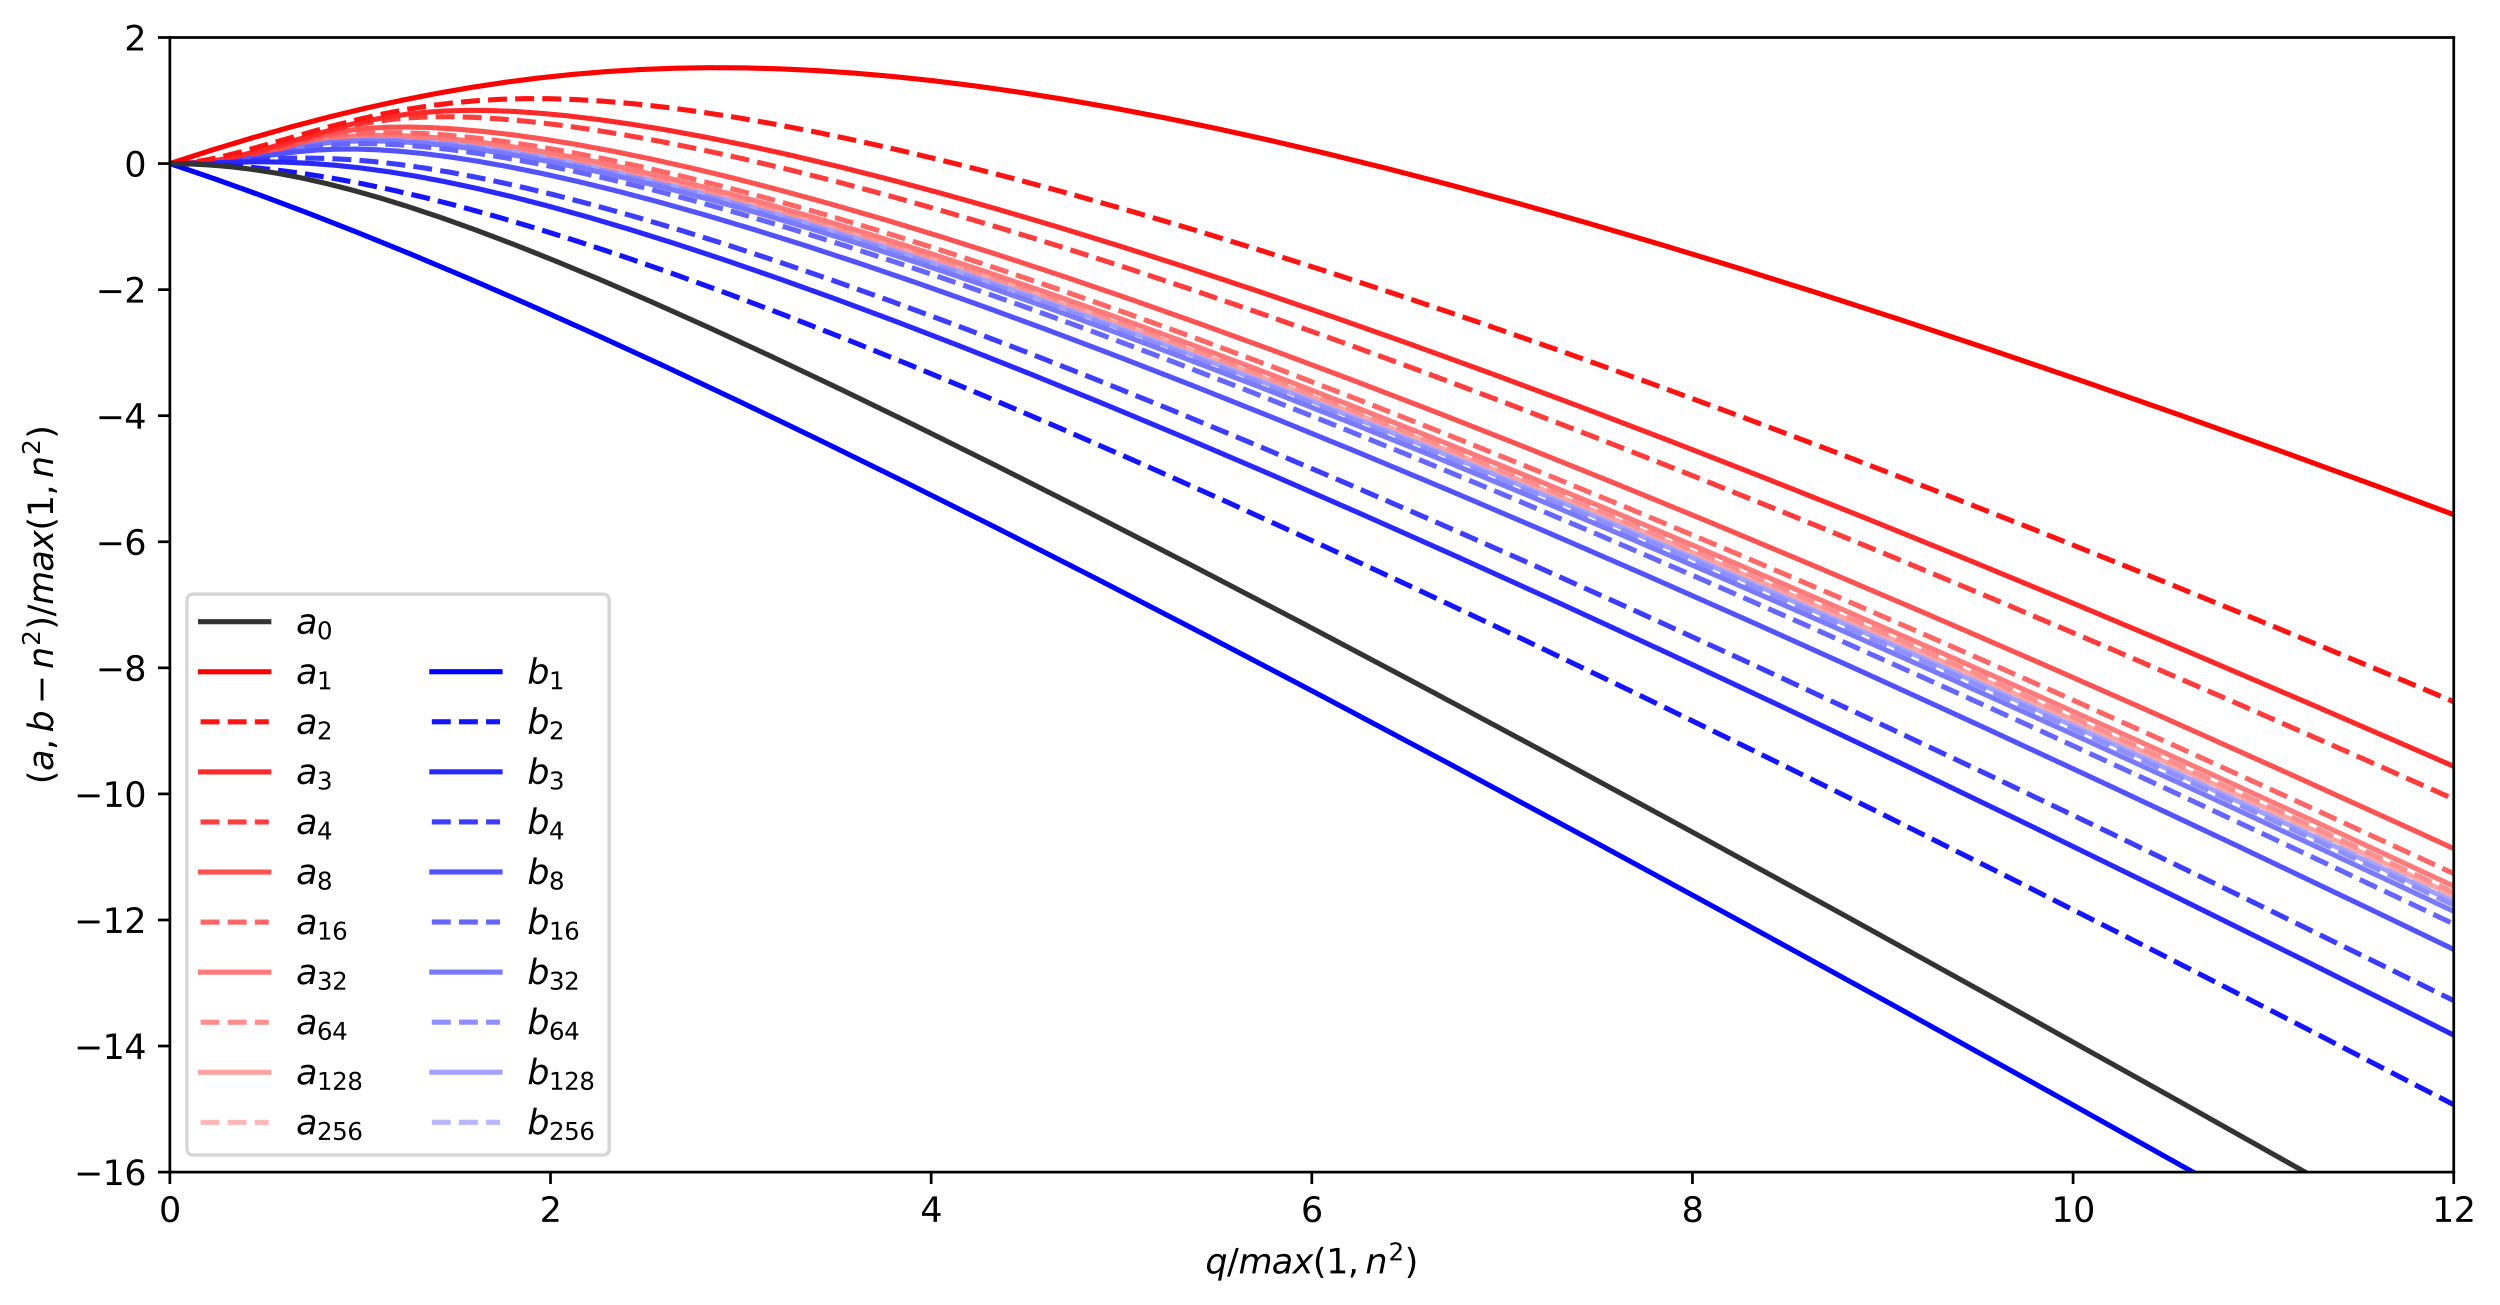 <?xml version="1.0" encoding="UTF-8" standalone="no"?>
<svg
   xmlns:dc="http://purl.org/dc/elements/1.1/"
   xmlns:cc="http://creativecommons.org/ns#"
   xmlns:rdf="http://www.w3.org/1999/02/22-rdf-syntax-ns#"
   xmlns:svg="http://www.w3.org/2000/svg"
   xmlns="http://www.w3.org/2000/svg"
   xmlns:xlink="http://www.w3.org/1999/xlink"
   xmlns:sodipodi="http://sodipodi.sourceforge.net/DTD/sodipodi-0.dtd"
   xmlns:inkscape="http://www.inkscape.org/namespaces/inkscape"
   width="732.967pt"
   height="382.717pt"
   viewBox="0 0 732.967 382.717"
   version="1.1"
   id="svg666"
   sodipodi:docname="eigen_plot_normalized.svg"
   inkscape:version="0.92.4 (5da689c313, 2019-01-14)">
  <sodipodi:namedview
     pagecolor="#ffffff"
     bordercolor="#666666"
     borderopacity="1"
     objecttolerance="10"
     gridtolerance="10"
     guidetolerance="10"
     inkscape:pageopacity="0"
     inkscape:pageshadow="2"
     inkscape:window-width="1920"
     inkscape:window-height="1017"
     id="namedview668"
     showgrid="true"
     inkscape:zoom="1.8499292"
     inkscape:cx="118.8991"
     inkscape:cy="220.8897"
     inkscape:window-x="-8"
     inkscape:window-y="-8"
     inkscape:window-maximized="1"
     inkscape:current-layer="legend_1">
    <inkscape:grid
       type="xygrid"
       id="grid5407" />
  </sodipodi:namedview>
  <defs
     id="defs6">
    <style
       type="text/css"
       id="style4">*{stroke-linejoin: round; stroke-linecap: butt}</style>
  </defs>
  <g
     id="figure_1">
    <g
       id="patch_1">
      <path
         d="M 0 382.717  L 732.967 382.717  L 732.967 0  L 0 0  z "
         style="fill: #ffffff"
         id="path8" />
    </g>
    <g
       id="axes_1">
      <g
         id="patch_2">
        <path
           d="M 49.805 343.639  L 719.405 343.639  L 719.405 10.999  L 49.805 10.999  z "
           style="fill: #ffffff"
           id="path11" />
      </g>
      <g
         id="line2d_1">
        <path
           d="M 49.805 47.959  L 55.908 47.848  L 61.902 47.518  L 67.637 46.982  L 72.964 46.265  L 77.691 45.409  L 81.574 44.49  L 84.039 43.704  L 86.083 42.972  L 88.944 42.258  L 92.581 41.585  L 96.818 41.031  L 101.6 40.633  L 106.912 40.417  L 112.757 40.405  L 119.16 40.618  L 126.121 41.074  L 133.682 41.796  L 141.869 42.803  L 150.711 44.118  L 160.247 45.764  L 170.505 47.763  L 181.526 50.14  L 193.337 52.918  L 205.993 56.126  L 219.521 59.787  L 233.961 63.928  L 249.369 68.58  L 265.784 73.771  L 283.249 79.529  L 301.804 85.883  L 321.503 92.867  L 342.4 100.513  L 364.538 108.853  L 387.97 117.919  L 412.736 127.743  L 438.906 138.365  L 466.52 149.815  L 495.646 162.135  L 526.325 175.356  L 558.625 189.519  L 592.601 204.662  L 628.307 220.821  L 665.812 238.04  L 705.169 256.356  L 719.405 263.039  L 719.405 263.039  "
           clip-path="url(#p87ab0cf9ed)"
           style="fill: none; stroke-dasharray: 5.55,2.4; stroke-dashoffset: 0; stroke: #ffb8b8; stroke-width: 1.5"
           id="path14" />
      </g>
      <g
         id="line2d_2">
        <path
           d="M 49.805 47.959  L 55.908 47.848  L 61.902 47.518  L 67.637 46.982  L 72.964 46.265  L 77.691 45.409  L 81.574 44.49  L 84.339 43.622  L 86.832 42.873  L 90.034 42.163  L 93.916 41.534  L 98.371 41.043  L 103.357 40.72  L 108.874 40.589  L 114.936 40.67  L 121.557 40.985  L 128.75 41.553  L 136.556 42.395  L 145.003 43.533  L 154.116 44.988  L 163.939 46.785  L 174.496 48.945  L 185.831 51.493  L 197.983 54.457  L 210.993 57.861  L 224.888 61.729  L 239.724 66.092  L 255.54 70.977  L 272.392 76.418  L 290.306 82.437  L 309.351 89.074  L 329.554 96.352  L 350.983 104.31  L 373.679 112.978  L 397.683 122.386  L 423.063 132.575  L 449.859 143.574  L 478.141 155.424  L 507.948 168.157  L 539.349 181.815  L 572.398 196.435  L 607.151 212.052  L 643.674 228.712  L 682.023 246.45  L 719.405 263.962  L 719.405 263.962  "
           clip-path="url(#p87ab0cf9ed)"
           style="fill: none; stroke-dasharray: 5.55,2.4; stroke-dashoffset: 0; stroke: #b8b8ff; stroke-width: 1.5"
           id="path17" />
      </g>
      <g
         id="line2d_3">
        <path
           d="M 49.805 47.959  L 55.908 47.848  L 61.902 47.518  L 67.637 46.982  L 72.964 46.264  L 77.691 45.409  L 81.574 44.489  L 83.917 43.735  L 86.573 42.783  L 89.502 42.078  L 93.221 41.415  L 97.54 40.876  L 102.403 40.497  L 107.798 40.303  L 113.724 40.317  L 120.195 40.556  L 127.238 41.043  L 134.881 41.796  L 143.15 42.838  L 152.087 44.19  L 161.704 45.873  L 172.058 47.914  L 183.174 50.334  L 195.094 53.159  L 207.846 56.413  L 221.482 60.125  L 236.045 64.321  L 251.576 69.031  L 268.114 74.281  L 285.701 80.099  L 304.392 86.519  L 324.227 93.57  L 345.261 101.285  L 367.535 109.694  L 391.103 118.832  L 416.019 128.733  L 442.339 139.432  L 470.117 150.967  L 499.406 163.372  L 530.249 176.679  L 562.712 190.929  L 596.865 206.165  L 632.748 222.419  L 670.43 239.733  L 709.978 258.152  L 719.405 262.577  L 719.405 262.577  "
           clip-path="url(#p87ab0cf9ed)"
           style="fill: none; stroke: #ffa3a3; stroke-width: 1.5; stroke-linecap: square"
           id="path20" />
      </g>
      <g
         id="line2d_4">
        <path
           d="M 49.805 47.959  L 55.908 47.848  L 61.902 47.518  L 67.637 46.982  L 72.964 46.264  L 77.691 45.409  L 81.574 44.489  L 85.048 43.428  L 87.908 42.67  L 91.396 41.987  L 95.51 41.411  L 100.183 40.987  L 105.387 40.741  L 111.122 40.697  L 117.402 40.874  L 124.241 41.292  L 131.679 41.973  L 139.73 42.936  L 148.436 44.203  L 157.822 45.798  L 167.93 47.743  L 178.801 50.064  L 190.463 52.784  L 202.955 55.929  L 216.319 59.525  L 230.596 63.6  L 245.84 68.184  L 262.079 73.302  L 279.367 78.987  L 297.744 85.266  L 317.266 92.174  L 337.973 99.739  L 359.92 107.996  L 383.161 116.98  L 407.737 126.721  L 433.716 137.259  L 461.139 148.625  L 490.061 160.855  L 520.549 173.991  L 552.659 188.069  L 586.444 203.127  L 621.959 219.202  L 659.273 236.337  L 698.439 254.569  L 719.405 264.424  L 719.405 264.424  "
           clip-path="url(#p87ab0cf9ed)"
           style="fill: none; stroke: #a3a3ff; stroke-width: 1.5; stroke-linecap: square"
           id="path23" />
      </g>
      <g
         id="line2d_5">
        <path
           d="M 49.805 47.959  L 55.908 47.848  L 61.902 47.518  L 67.637 46.982  L 72.964 46.264  L 77.691 45.407  L 81.478 44.507  L 83.74 43.763  L 87.391 42.467  L 90.265 41.798  L 94.052 41.149  L 98.453 40.625  L 103.384 40.265  L 108.847 40.092  L 114.855 40.128  L 121.407 40.392  L 128.532 40.905  L 136.27 41.687  L 144.635 42.76  L 153.653 44.144  L 163.366 45.861  L 173.815 47.937  L 185.027 50.394  L 197.043 53.258  L 209.903 56.553  L 223.648 60.308  L 238.32 64.549  L 253.96 69.303  L 270.607 74.599  L 288.317 80.468  L 307.13 86.94  L 327.088 94.043  L 348.245 101.811  L 370.655 110.278  L 394.359 119.474  L 419.412 129.435  L 445.868 140.194  L 473.768 151.783  L 503.18 164.243  L 534.158 177.61  L 566.758 191.921  L 601.034 207.212  L 637.053 223.526  L 674.871 240.901  L 714.555 259.38  L 719.405 261.655  L 719.405 261.655  "
           clip-path="url(#p87ab0cf9ed)"
           style="fill: none; stroke-dasharray: 5.55,2.4; stroke-dashoffset: 0; stroke: #ff8f8f; stroke-width: 1.5"
           id="path26" />
      </g>
      <g
         id="line2d_6">
        <path
           d="M 49.805 47.959  L 55.908 47.848  L 61.902 47.518  L 67.637 46.982  L 72.964 46.264  L 77.691 45.407  L 81.628 44.476  L 89.679 42.428  L 93.548 41.808  L 97.989 41.326  L 102.975 41.012  L 108.493 40.891  L 114.541 40.985  L 121.149 41.312  L 128.342 41.894  L 136.148 42.751  L 144.594 43.906  L 153.708 45.38  L 163.53 47.196  L 174.101 49.38  L 185.449 51.954  L 197.615 54.945  L 210.638 58.377  L 224.561 62.28  L 239.438 66.683  L 255.295 71.61  L 272.187 77.095  L 290.156 83.166  L 309.256 89.855  L 329.527 97.193  L 351.024 105.214  L 373.788 113.947  L 397.887 123.432  L 423.362 133.701  L 450.268 144.787  L 478.658 156.728  L 508.602 169.566  L 540.139 183.331  L 573.338 198.066  L 608.254 213.808  L 644.955 230.6  L 683.494 248.481  L 719.405 265.349  L 719.405 265.349  "
           clip-path="url(#p87ab0cf9ed)"
           style="fill: none; stroke-dasharray: 5.55,2.4; stroke-dashoffset: 0; stroke: #8f8fff; stroke-width: 1.5"
           id="path29" />
      </g>
      <g
         id="line2d_7">
        <path
           d="M 49.805 47.959  L 55.908 47.848  L 61.902 47.518  L 67.637 46.981  L 72.95 46.264  L 77.609 45.417  L 81.015 44.589  L 83.576 43.738  L 88.59 41.986  L 91.396 41.333  L 95.088 40.714  L 99.515 40.2  L 104.515 39.847  L 110.046 39.683  L 116.122 39.728  L 122.742 40.002  L 129.949 40.527  L 137.755 41.321  L 146.188 42.405  L 155.288 43.802  L 165.083 45.534  L 175.6 47.622  L 186.893 50.093  L 198.991 52.97  L 211.933 56.28  L 225.746 60.044  L 240.486 64.294  L 256.194 69.057  L 272.909 74.36  L 290.674 80.232  L 309.542 86.704  L 329.554 93.807  L 350.765 101.573  L 373.216 110.032  L 396.961 119.219  L 422.041 129.163  L 448.524 139.904  L 476.451 151.473  L 505.877 163.906  L 536.869 177.244  L 569.469 191.518  L 603.745 206.77  L 639.751 223.037  L 677.541 240.357  L 717.184 258.773  L 719.405 259.811  L 719.405 259.811  "
           clip-path="url(#p87ab0cf9ed)"
           style="fill: none; stroke: #ff7a7a; stroke-width: 1.5; stroke-linecap: square"
           id="path32" />
      </g>
      <g
         id="line2d_8">
        <path
           d="M 49.805 47.959  L 55.908 47.848  L 61.902 47.518  L 67.637 46.981  L 72.95 46.264  L 77.691 45.405  L 82.405 44.316  L 88.603 42.893  L 92.581 42.239  L 96.968 41.748  L 101.872 41.427  L 107.308 41.297  L 113.288 41.38  L 119.827 41.696  L 126.938 42.266  L 134.663 43.11  L 143.027 44.251  L 152.059 45.71  L 161.8 47.511  L 172.29 49.68  L 183.556 52.239  L 195.639 55.215  L 208.595 58.637  L 222.45 62.529  L 237.244 66.918  L 253.033 71.838  L 269.858 77.315  L 287.758 83.378  L 306.79 90.062  L 327.006 97.401  L 348.449 105.423  L 371.172 114.164  L 395.231 123.659  L 420.665 133.938  L 447.543 145.043  L 475.92 157.01  L 505.85 169.876  L 537.387 183.676  L 570.587 198.449  L 605.516 214.237  L 642.244 231.084  L 680.824 249.027  L 719.405 267.2  L 719.405 267.2  "
           clip-path="url(#p87ab0cf9ed)"
           style="fill: none; stroke: #7a7aff; stroke-width: 1.5; stroke-linecap: square"
           id="path35" />
      </g>
      <g
         id="line2d_9">
        <path
           d="M 49.805 47.959  L 55.894 47.848  L 61.875 47.518  L 67.583 46.983  L 72.787 46.277  L 76.955 45.498  L 80.184 44.675  L 83.467 43.596  L 90.32 41.272  L 93.412 40.521  L 96.9 39.912  L 101.095 39.411  L 106.027 39.051  L 111.572 38.873  L 117.688 38.903  L 124.364 39.16  L 131.611 39.665  L 139.458 40.438  L 147.931 41.498  L 157.073 42.868  L 166.895 44.569  L 177.453 46.625  L 188.76 49.056  L 200.871 51.889  L 213.813 55.149  L 227.626 58.859  L 242.353 63.048  L 258.033 67.741  L 274.708 72.966  L 292.431 78.755  L 311.245 85.137  L 331.189 92.139  L 352.304 99.79  L 374.646 108.125  L 398.269 117.177  L 423.212 126.975  L 449.532 137.555  L 477.269 148.946  L 506.49 161.19  L 537.251 174.322  L 569.592 188.372  L 603.582 203.382  L 639.274 219.39  L 676.724 236.431  L 715.985 254.544  L 719.405 256.132  L 719.405 256.132  "
           clip-path="url(#p87ab0cf9ed)"
           style="fill: none; stroke-dasharray: 5.55,2.4; stroke-dashoffset: 0; stroke: #ff6666; stroke-width: 1.5"
           id="path38" />
      </g>
      <g
         id="line2d_10">
        <path
           d="M 49.805 47.959  L 55.894 47.848  L 61.875 47.518  L 67.596 46.982  L 72.95 46.259  L 78.454 45.286  L 89.788 43.2  L 94.461 42.636  L 99.311 42.277  L 104.597 42.112  L 110.386 42.158  L 116.735 42.434  L 123.655 42.96  L 131.189 43.759  L 139.349 44.851  L 148.19 46.262  L 157.726 48.011  L 168.012 50.127  L 179.074 52.633  L 190.953 55.554  L 203.691 58.918  L 217.327 62.752  L 231.918 67.088  L 247.502 71.954  L 264.122 77.379  L 281.819 83.391  L 300.659 90.029  L 320.685 97.324  L 341.937 105.303  L 364.483 114.009  L 388.365 123.471  L 413.635 133.725  L 440.364 144.813  L 468.591 156.765  L 498.384 169.624  L 529.799 183.427  L 562.903 198.218  L 597.751 214.033  L 634.397 230.91  L 672.923 248.9  L 713.383 268.041  L 719.405 270.91  L 719.405 270.91  "
           clip-path="url(#p87ab0cf9ed)"
           style="fill: none; stroke-dasharray: 5.55,2.4; stroke-dashoffset: 0; stroke: #6666ff; stroke-width: 1.5"
           id="path41" />
      </g>
      <g
         id="line2d_11">
        <path
           d="M 49.805 47.959  L 55.867 47.848  L 61.779 47.519  L 67.174 47.001  L 71.642 46.357  L 75.416 45.592  L 79.094 44.616  L 83.672 43.151  L 92.486 40.296  L 96.477 39.274  L 100.333 38.516  L 104.419 37.943  L 108.983 37.532  L 114.174 37.292  L 120.045 37.248  L 126.584 37.424  L 133.764 37.843  L 141.57 38.524  L 150.016 39.486  L 159.116 40.75  L 168.897 42.336  L 179.387 44.264  L 190.613 46.557  L 202.614 49.237  L 215.434 52.331  L 229.098 55.859  L 243.661 59.852  L 259.15 64.331  L 275.607 69.324  L 293.071 74.858  L 311.585 80.96  L 331.202 87.662  L 351.95 94.987  L 373.883 102.969  L 397.056 111.64  L 421.51 121.03  L 447.284 131.168  L 474.435 142.088  L 503.016 153.825  L 533.082 166.415  L 564.674 179.886  L 597.846 194.274  L 632.667 209.622  L 669.177 225.959  L 707.444 243.328  L 719.405 248.805  L 719.405 248.805  "
           clip-path="url(#p87ab0cf9ed)"
           style="fill: none; stroke: #ff5252; stroke-width: 1.5; stroke-linecap: square"
           id="path44" />
      </g>
      <g
         id="line2d_12">
        <path
           d="M 49.805 47.959  L 55.867 47.848  L 61.82 47.517  L 67.76 46.963  L 74.817 46.067  L 87.145 44.476  L 92.963 43.983  L 98.548 43.734  L 104.283 43.702  L 110.373 43.894  L 116.939 44.325  L 124.064 45.019  L 131.802 46  L 140.194 47.291  L 149.28 48.916  L 159.102 50.902  L 169.701 53.275  L 181.117 56.061  L 193.392 59.289  L 206.565 62.987  L 220.679 67.181  L 235.787 71.906  L 251.93 77.191  L 269.163 83.068  L 287.54 89.574  L 307.103 96.737  L 327.906 104.594  L 350.002 113.179  L 373.461 122.535  L 398.323 132.691  L 424.656 143.692  L 452.516 155.573  L 481.955 168.372  L 513.043 182.132  L 545.833 196.891  L 580.409 212.699  L 616.823 229.595  L 655.131 247.617  L 695.415 266.815  L 719.405 278.36  L 719.405 278.36  "
           clip-path="url(#p87ab0cf9ed)"
           style="fill: none; stroke: #5252ff; stroke-width: 1.5; stroke-linecap: square"
           id="path47" />
      </g>
      <g
         id="line2d_13">
        <path
           d="M 49.805 47.959  L 55.608 47.848  L 60.621 47.538  L 64.94 47.052  L 68.972 46.374  L 73.127 45.446  L 77.964 44.127  L 85.497 41.806  L 94.856 38.978  L 100.578 37.488  L 105.714 36.378  L 110.672 35.533  L 115.686 34.906  L 120.917 34.477  L 126.502 34.244  L 132.565 34.217  L 139.213 34.413  L 146.515 34.855  L 154.511 35.565  L 163.244 36.566  L 172.712 37.878  L 182.915 39.52  L 193.882 41.512  L 205.611 43.871  L 218.131 46.618  L 231.468 49.775  L 245.65 53.363  L 260.717 57.407  L 276.697 61.928  L 293.63 66.952  L 311.544 72.501  L 330.494 78.606  L 350.52 85.293  L 371.649 92.586  L 393.936 100.515  L 417.423 109.109  L 442.148 118.396  L 468.155 128.402  L 495.496 139.163  L 524.214 150.706  L 554.361 163.065  L 585.981 176.27  L 619.125 190.354  L 653.851 205.354  L 690.197 221.298  L 719.405 234.277  L 719.405 234.277  "
           clip-path="url(#p87ab0cf9ed)"
           style="fill: none; stroke-dasharray: 5.55,2.4; stroke-dashoffset: 0; stroke: #ff3d3d; stroke-width: 1.5"
           id="path50" />
      </g>
      <g
         id="line2d_14">
        <path
           d="M 49.805 47.959  L 55.826 47.848  L 63.142 47.476  L 81.587 46.441  L 88.726 46.327  L 95.524 46.439  L 102.335 46.775  L 109.351 47.345  L 116.707 48.168  L 124.527 49.269  L 132.892 50.674  L 141.883 52.413  L 151.582 54.518  L 162.059 57.022  L 173.352 59.952  L 185.531 63.346  L 198.65 67.235  L 212.75 71.649  L 227.899 76.628  L 244.137 82.201  L 261.52 88.406  L 280.116 95.281  L 299.965 102.86  L 321.135 111.184  L 343.681 120.291  L 367.671 130.223  L 393.16 141.018  L 420.215 152.721  L 448.905 165.376  L 479.285 179.021  L 511.435 193.708  L 545.411 209.476  L 581.294 226.375  L 619.166 244.46  L 659.082 263.768  L 701.123 284.354  L 719.405 293.38  L 719.405 293.38  "
           clip-path="url(#p87ab0cf9ed)"
           style="fill: none; stroke-dasharray: 5.55,2.4; stroke-dashoffset: 0; stroke: #3d3dff; stroke-width: 1.5"
           id="path53" />
      </g>
      <g
         id="line2d_15">
        <path
           d="M 49.805 47.959  L 55.036 47.848  L 59.354 47.538  L 63.387 47.025  L 67.487 46.276  L 72.037 45.212  L 77.746 43.635  L 101.913 36.691  L 107.921 35.346  L 113.601 34.301  L 119.187 33.499  L 124.84 32.912  L 130.685 32.53  L 136.829 32.354  L 143.381 32.392  L 150.438 32.657  L 158.081 33.171  L 166.377 33.954  L 175.396 35.032  L 185.163 36.427  L 195.708 38.159  L 207.056 40.252  L 219.207 42.722  L 232.19 45.59  L 246.017 48.874  L 260.717 52.597  L 276.301 56.776  L 292.813 61.436  L 310.277 66.597  L 328.737 72.287  L 348.218 78.526  L 368.775 85.346  L 390.435 92.768  L 413.24 100.82  L 437.231 109.527  L 462.447 118.919  L 488.93 129.021  L 516.735 139.867  L 545.902 151.485  L 576.472 163.903  L 608.499 177.156  L 642.026 191.27  L 677.092 206.276  L 713.751 222.208  L 719.405 224.686  L 719.405 224.686  "
           clip-path="url(#p87ab0cf9ed)"
           style="fill: none; stroke: #ff2929; stroke-width: 1.5; stroke-linecap: square"
           id="path56" />
      </g>
      <g
         id="line2d_16">
        <path
           d="M 49.805 47.959  L 56.48 47.848  L 75.62 47.421  L 83.317 47.537  L 90.674 47.87  L 98.03 48.427  L 105.564 49.221  L 113.397 50.273  L 121.639 51.606  L 130.385 53.249  L 139.717 55.23  L 149.73 57.587  L 160.492 60.351  L 172.085 63.561  L 184.577 67.254  L 198.023 71.464  L 212.505 76.233  L 228.076 81.599  L 244.791 87.597  L 262.719 94.27  L 281.914 101.654  L 302.444 109.792  L 324.364 118.723  L 347.754 128.496  L 372.671 139.151  L 399.181 150.731  L 427.354 163.283  L 457.256 176.851  L 488.971 191.488  L 522.565 207.239  L 558.121 224.158  L 595.707 242.292  L 635.405 261.694  L 677.296 282.417  L 719.405 303.481  L 719.405 303.481  "
           clip-path="url(#p87ab0cf9ed)"
           style="fill: none; stroke: #2929ff; stroke-width: 1.5; stroke-linecap: square"
           id="path59" />
      </g>
      <g
         id="line2d_17">
        <path
           d="M 49.805 47.959  L 53.17 47.848  L 56.671 47.507  L 60.499 46.906  L 64.94 45.975  L 70.512 44.568  L 78.917 42.189  L 96.504 37.182  L 104.842 35.07  L 112.307 33.405  L 119.35 32.06  L 126.175 30.982  L 132.919 30.142  L 139.69 29.522  L 146.583 29.115  L 153.68 28.92  L 161.064 28.941  L 168.802 29.187  L 176.976 29.672  L 185.667 30.413  L 194.945 31.429  L 204.862 32.742  L 215.502 34.378  L 226.904 36.358  L 239.111 38.707  L 252.175 41.449  L 266.111 44.604  L 280.947 48.193  L 296.709 52.237  L 313.424 56.758  L 331.107 61.772  L 349.784 67.302  L 369.483 73.368  L 390.231 79.992  L 412.055 87.195  L 434.983 94.998  L 459.055 103.427  L 484.312 112.509  L 510.781 122.265  L 538.504 132.721  L 567.535 143.911  L 597.901 155.855  L 629.642 168.581  L 662.801 182.116  L 697.431 196.493  L 719.405 205.735  L 719.405 205.735  "
           clip-path="url(#p87ab0cf9ed)"
           style="fill: none; stroke-dasharray: 5.55,2.4; stroke-dashoffset: 0; stroke: #ff1414; stroke-width: 1.5"
           id="path62" />
      </g>
      <g
         id="line2d_18">
        <path
           d="M 49.805 47.959  L 57.297 48.07  L 64.845 48.404  L 72.501 48.967  L 80.32 49.765  L 88.385 50.813  L 96.736 52.124  L 105.455 53.719  L 114.61 55.622  L 124.282 57.862  L 134.54 60.469  L 145.466 63.477  L 157.141 66.925  L 169.66 70.856  L 183.093 75.311  L 197.533 80.337  L 213.063 85.98  L 229.765 92.289  L 247.734 99.317  L 267.038 107.109  L 287.758 115.715  L 309.978 125.188  L 333.777 135.578  L 359.225 146.934  L 386.417 159.314  L 415.434 172.771  L 446.358 187.362  L 479.271 203.139  L 514.255 220.158  L 551.405 238.48  L 590.803 258.161  L 632.544 279.264  L 676.737 301.857  L 719.405 323.891  L 719.405 323.891  "
           clip-path="url(#p87ab0cf9ed)"
           style="fill: none; stroke-dasharray: 5.55,2.4; stroke-dashoffset: 0; stroke: #1414ff; stroke-width: 1.5"
           id="path65" />
      </g>
      <g
         id="line2d_19">
        <path
           d="M 49.805 47.959  L 62.188 43.975  L 74.067 40.385  L 85.511 37.157  L 96.573 34.266  L 107.308 31.69  L 117.784 29.403  L 128.042 27.39  L 138.137 25.636  L 148.109 24.128  L 157.999 22.857  L 167.848 21.815  L 177.711 20.995  L 187.629 20.394  L 197.628 20.011  L 207.764 19.846  L 218.077 19.901  L 228.594 20.18  L 239.369 20.688  L 250.459 21.436  L 261.888 22.43  L 273.713 23.684  L 285.987 25.21  L 298.752 27.022  L 312.062 29.138  L 325.971 31.576  L 340.521 34.355  L 355.765 37.493  L 371.772 41.018  L 388.569 44.947  L 406.224 49.306  L 424.779 54.118  L 444.274 59.406  L 464.763 65.196  L 486.273 71.507  L 508.847 78.364  L 532.524 85.79  L 557.331 93.806  L 583.297 102.431  L 610.448 111.686  L 638.811 121.591  L 668.427 132.171  L 699.311 143.441  L 719.405 150.895  L 719.405 150.895  "
           clip-path="url(#p87ab0cf9ed)"
           style="fill: none; stroke: #ff0000; stroke-width: 1.5; stroke-linecap: square"
           id="path68" />
      </g>
      <g
         id="line2d_20">
        <path
           d="M 49.805 47.959  L 62.542 52.295  L 75.906 57.08  L 89.979 62.358  L 104.842 68.172  L 120.59 74.574  L 137.333 81.622  L 155.179 89.379  L 174.251 97.914  L 194.686 107.306  L 216.605 117.627  L 240.173 128.974  L 265.526 141.43  L 292.84 155.101  L 322.279 170.086  L 354.007 186.49  L 388.215 204.429  L 425.065 224.008  L 464.749 245.347  L 507.444 268.561  L 553.34 293.771  L 602.614 321.095  L 655.444 350.646  L 712.035 382.559  L 714.081 383.717  L 714.081 383.717  "
           clip-path="url(#p87ab0cf9ed)"
           style="fill: none; stroke: #0000ff; stroke-width: 1.5; stroke-linecap: square"
           id="path71" />
      </g>
      <g
         id="line2d_21">
        <path
           d="M 49.805 47.959  L 55.921 48.07  L 62.093 48.405  L 68.359 48.969  L 74.776 49.771  L 81.397 50.824  L 88.29 52.148  L 95.524 53.766  L 103.166 55.706  L 111.299 58.002  L 120.018 60.697  L 129.431 63.843  L 139.649 67.496  L 150.806 71.724  L 163.039 76.602  L 176.499 82.213  L 191.362 88.653  L 207.791 96.019  L 225.964 104.415  L 246.072 113.954  L 268.277 124.738  L 292.758 136.878  L 319.677 150.48  L 349.171 165.636  L 381.39 182.445  L 416.483 201.008  L 454.573 221.412  L 495.81 243.756  L 540.343 268.143  L 588.31 294.667  L 639.873 323.436  L 695.197 354.561  L 719.405 368.256  L 719.405 368.256  "
           clip-path="url(#p87ab0cf9ed)"
           style="fill: none; stroke: #333333; stroke-width: 1.5; stroke-linecap: square"
           id="path74" />
      </g>
      <g
         id="matplotlib.axis_1">
        <g
           id="xtick_1">
          <g
             id="line2d_22">
            <defs
               id="defs78">
              <path
                 id="mc46b872ab1"
                 d="M 0 0  L 0 3.5  "
                 style="stroke: #000000; stroke-width: 0.8" />
            </defs>
            <g
               id="g82">
              <use
                 xlink:href="#mc46b872ab1"
                 x="49.805"
                 y="343.639"
                 style="stroke: #000000; stroke-width: 0.8"
                 id="use80" />
            </g>
          </g>
          <g
             id="text_1">
            <!-- 0 -->
            <g
               transform="translate(46.623 358.238)scale(0.1 -0.1)"
               id="g90">
              <defs
                 id="defs86">
                <path
                   id="DejaVuSans-30"
                   d="M 2034 4250  Q 1547 4250 1301 3770  Q 1056 3291 1056 2328  Q 1056 1369 1301 889  Q 1547 409 2034 409  Q 2525 409 2770 889  Q 3016 1369 3016 2328  Q 3016 3291 2770 3770  Q 2525 4250 2034 4250  z M 2034 4750  Q 2819 4750 3233 4129  Q 3647 3509 3647 2328  Q 3647 1150 3233 529  Q 2819 -91 2034 -91  Q 1250 -91 836 529  Q 422 1150 422 2328  Q 422 3509 836 4129  Q 1250 4750 2034 4750  z "
                   transform="scale(0.016)" />
              </defs>
              <use
                 xlink:href="#DejaVuSans-30"
                 id="use88" />
            </g>
          </g>
        </g>
        <g
           id="xtick_2">
          <g
             id="line2d_23">
            <g
               id="g96">
              <use
                 xlink:href="#mc46b872ab1"
                 x="161.405"
                 y="343.639"
                 style="stroke: #000000; stroke-width: 0.8"
                 id="use94" />
            </g>
          </g>
          <g
             id="text_2">
            <!-- 2 -->
            <g
               transform="translate(158.223 358.238)scale(0.1 -0.1)"
               id="g104">
              <defs
                 id="defs100">
                <path
                   id="DejaVuSans-32"
                   d="M 1228 531  L 3431 531  L 3431 0  L 469 0  L 469 531  Q 828 903 1448 1529  Q 2069 2156 2228 2338  Q 2531 2678 2651 2914  Q 2772 3150 2772 3378  Q 2772 3750 2511 3984  Q 2250 4219 1831 4219  Q 1534 4219 1204 4116  Q 875 4013 500 3803  L 500 4441  Q 881 4594 1212 4672  Q 1544 4750 1819 4750  Q 2544 4750 2975 4387  Q 3406 4025 3406 3419  Q 3406 3131 3298 2873  Q 3191 2616 2906 2266  Q 2828 2175 2409 1742  Q 1991 1309 1228 531  z "
                   transform="scale(0.016)" />
              </defs>
              <use
                 xlink:href="#DejaVuSans-32"
                 id="use102" />
            </g>
          </g>
        </g>
        <g
           id="xtick_3">
          <g
             id="line2d_24">
            <g
               id="g110">
              <use
                 xlink:href="#mc46b872ab1"
                 x="273.005"
                 y="343.639"
                 style="stroke: #000000; stroke-width: 0.8"
                 id="use108" />
            </g>
          </g>
          <g
             id="text_3">
            <!-- 4 -->
            <g
               transform="translate(269.823 358.238)scale(0.1 -0.1)"
               id="g118">
              <defs
                 id="defs114">
                <path
                   id="DejaVuSans-34"
                   d="M 2419 4116  L 825 1625  L 2419 1625  L 2419 4116  z M 2253 4666  L 3047 4666  L 3047 1625  L 3713 1625  L 3713 1100  L 3047 1100  L 3047 0  L 2419 0  L 2419 1100  L 313 1100  L 313 1709  L 2253 4666  z "
                   transform="scale(0.016)" />
              </defs>
              <use
                 xlink:href="#DejaVuSans-34"
                 id="use116" />
            </g>
          </g>
        </g>
        <g
           id="xtick_4">
          <g
             id="line2d_25">
            <g
               id="g124">
              <use
                 xlink:href="#mc46b872ab1"
                 x="384.605"
                 y="343.639"
                 style="stroke: #000000; stroke-width: 0.8"
                 id="use122" />
            </g>
          </g>
          <g
             id="text_4">
            <!-- 6 -->
            <g
               transform="translate(381.423 358.238)scale(0.1 -0.1)"
               id="g132">
              <defs
                 id="defs128">
                <path
                   id="DejaVuSans-36"
                   d="M 2113 2584  Q 1688 2584 1439 2293  Q 1191 2003 1191 1497  Q 1191 994 1439 701  Q 1688 409 2113 409  Q 2538 409 2786 701  Q 3034 994 3034 1497  Q 3034 2003 2786 2293  Q 2538 2584 2113 2584  z M 3366 4563  L 3366 3988  Q 3128 4100 2886 4159  Q 2644 4219 2406 4219  Q 1781 4219 1451 3797  Q 1122 3375 1075 2522  Q 1259 2794 1537 2939  Q 1816 3084 2150 3084  Q 2853 3084 3261 2657  Q 3669 2231 3669 1497  Q 3669 778 3244 343  Q 2819 -91 2113 -91  Q 1303 -91 875 529  Q 447 1150 447 2328  Q 447 3434 972 4092  Q 1497 4750 2381 4750  Q 2619 4750 2861 4703  Q 3103 4656 3366 4563  z "
                   transform="scale(0.016)" />
              </defs>
              <use
                 xlink:href="#DejaVuSans-36"
                 id="use130" />
            </g>
          </g>
        </g>
        <g
           id="xtick_5">
          <g
             id="line2d_26">
            <g
               id="g138">
              <use
                 xlink:href="#mc46b872ab1"
                 x="496.205"
                 y="343.639"
                 style="stroke: #000000; stroke-width: 0.8"
                 id="use136" />
            </g>
          </g>
          <g
             id="text_5">
            <!-- 8 -->
            <g
               transform="translate(493.023 358.238)scale(0.1 -0.1)"
               id="g146">
              <defs
                 id="defs142">
                <path
                   id="DejaVuSans-38"
                   d="M 2034 2216  Q 1584 2216 1326 1975  Q 1069 1734 1069 1313  Q 1069 891 1326 650  Q 1584 409 2034 409  Q 2484 409 2743 651  Q 3003 894 3003 1313  Q 3003 1734 2745 1975  Q 2488 2216 2034 2216  z M 1403 2484  Q 997 2584 770 2862  Q 544 3141 544 3541  Q 544 4100 942 4425  Q 1341 4750 2034 4750  Q 2731 4750 3128 4425  Q 3525 4100 3525 3541  Q 3525 3141 3298 2862  Q 3072 2584 2669 2484  Q 3125 2378 3379 2068  Q 3634 1759 3634 1313  Q 3634 634 3220 271  Q 2806 -91 2034 -91  Q 1263 -91 848 271  Q 434 634 434 1313  Q 434 1759 690 2068  Q 947 2378 1403 2484  z M 1172 3481  Q 1172 3119 1398 2916  Q 1625 2713 2034 2713  Q 2441 2713 2670 2916  Q 2900 3119 2900 3481  Q 2900 3844 2670 4047  Q 2441 4250 2034 4250  Q 1625 4250 1398 4047  Q 1172 3844 1172 3481  z "
                   transform="scale(0.016)" />
              </defs>
              <use
                 xlink:href="#DejaVuSans-38"
                 id="use144" />
            </g>
          </g>
        </g>
        <g
           id="xtick_6">
          <g
             id="line2d_27">
            <g
               id="g152">
              <use
                 xlink:href="#mc46b872ab1"
                 x="607.805"
                 y="343.639"
                 style="stroke: #000000; stroke-width: 0.8"
                 id="use150" />
            </g>
          </g>
          <g
             id="text_6">
            <!-- 10 -->
            <g
               transform="translate(601.442 358.238)scale(0.1 -0.1)"
               id="g162">
              <defs
                 id="defs156">
                <path
                   id="DejaVuSans-31"
                   d="M 794 531  L 1825 531  L 1825 4091  L 703 3866  L 703 4441  L 1819 4666  L 2450 4666  L 2450 531  L 3481 531  L 3481 0  L 794 0  L 794 531  z "
                   transform="scale(0.016)" />
              </defs>
              <use
                 xlink:href="#DejaVuSans-31"
                 id="use158" />
              <use
                 xlink:href="#DejaVuSans-30"
                 x="63.623"
                 id="use160" />
            </g>
          </g>
        </g>
        <g
           id="xtick_7">
          <g
             id="line2d_28">
            <g
               id="g168">
              <use
                 xlink:href="#mc46b872ab1"
                 x="719.405"
                 y="343.639"
                 style="stroke: #000000; stroke-width: 0.8"
                 id="use166" />
            </g>
          </g>
          <g
             id="text_7">
            <!-- 12 -->
            <g
               transform="translate(713.042 358.238)scale(0.1 -0.1)"
               id="g175">
              <use
                 xlink:href="#DejaVuSans-31"
                 id="use171" />
              <use
                 xlink:href="#DejaVuSans-32"
                 x="63.623"
                 id="use173" />
            </g>
          </g>
        </g>
        <g
           id="text_8">
          <!-- $q / max(1, n^2)$ -->
          <g
             transform="translate(353.405 373.417)scale(0.1 -0.1)"
             id="g212">
            <defs
               id="defs188">
              <path
                 id="DejaVuSans-Oblique-71"
                 d="M 2669 525  Q 2438 222 2123 65  Q 1809 -91 1428 -91  Q 897 -91 595 267  Q 294 625 294 1253  Q 294 1759 480 2231  Q 666 2703 1013 3078  Q 1238 3322 1530 3453  Q 1822 3584 2144 3584  Q 2531 3584 2781 3431  Q 3031 3278 3144 2969  L 3244 3494  L 3822 3494  L 2888 -1319  L 2309 -1319  L 2669 525  z M 891 1338  Q 891 875 1084 633  Q 1278 391 1644 391  Q 2188 391 2572 911  Q 2956 1431 2956 2175  Q 2956 2625 2757 2864  Q 2559 3103 2188 3103  Q 1916 3103 1684 2976  Q 1453 2850 1281 2606  Q 1100 2350 995 2006  Q 891 1663 891 1338  z "
                 transform="scale(0.016)" />
              <path
                 id="DejaVuSans-2f"
                 d="M 1625 4666  L 2156 4666  L 531 -594  L 0 -594  L 1625 4666  z "
                 transform="scale(0.016)" />
              <path
                 id="DejaVuSans-Oblique-6d"
                 d="M 5747 2113  L 5338 0  L 4763 0  L 5166 2094  Q 5191 2228 5203 2325  Q 5216 2422 5216 2491  Q 5216 2772 5059 2928  Q 4903 3084 4622 3084  Q 4203 3084 3875 2770  Q 3547 2456 3450 1953  L 3066 0  L 2491 0  L 2900 2094  Q 2925 2209 2937 2307  Q 2950 2406 2950 2484  Q 2950 2769 2794 2926  Q 2638 3084 2363 3084  Q 1938 3084 1609 2770  Q 1281 2456 1184 1953  L 800 0  L 225 0  L 909 3500  L 1484 3500  L 1375 2956  Q 1609 3263 1923 3423  Q 2238 3584 2597 3584  Q 2978 3584 3223 3384  Q 3469 3184 3519 2828  Q 3781 3197 4126 3390  Q 4472 3584 4856 3584  Q 5306 3584 5551 3325  Q 5797 3066 5797 2591  Q 5797 2488 5784 2364  Q 5772 2241 5747 2113  z "
                 transform="scale(0.016)" />
              <path
                 id="DejaVuSans-Oblique-61"
                 d="M 3438 1997  L 3047 0  L 2472 0  L 2578 531  Q 2325 219 2001 64  Q 1678 -91 1281 -91  Q 834 -91 548 182  Q 263 456 263 884  Q 263 1497 752 1853  Q 1241 2209 2100 2209  L 2900 2209  L 2931 2363  Q 2938 2388 2941 2417  Q 2944 2447 2944 2509  Q 2944 2788 2717 2942  Q 2491 3097 2081 3097  Q 1800 3097 1504 3025  Q 1209 2953 897 2809  L 997 3341  Q 1322 3463 1633 3523  Q 1944 3584 2234 3584  Q 2853 3584 3176 3315  Q 3500 3047 3500 2534  Q 3500 2431 3484 2292  Q 3469 2153 3438 1997  z M 2816 1759  L 2241 1759  Q 1534 1759 1195 1570  Q 856 1381 856 984  Q 856 709 1029 553  Q 1203 397 1509 397  Q 1978 397 2328 733  Q 2678 1069 2791 1631  L 2816 1759  z "
                 transform="scale(0.016)" />
              <path
                 id="DejaVuSans-Oblique-78"
                 d="M 3841 3500  L 2234 1784  L 3219 0  L 2559 0  L 1819 1388  L 531 0  L -166 0  L 1556 1844  L 641 3500  L 1300 3500  L 1972 2234  L 3144 3500  L 3841 3500  z "
                 transform="scale(0.016)" />
              <path
                 id="DejaVuSans-28"
                 d="M 1984 4856  Q 1566 4138 1362 3434  Q 1159 2731 1159 2009  Q 1159 1288 1364 580  Q 1569 -128 1984 -844  L 1484 -844  Q 1016 -109 783 600  Q 550 1309 550 2009  Q 550 2706 781 3412  Q 1013 4119 1484 4856  L 1984 4856  z "
                 transform="scale(0.016)" />
              <path
                 id="DejaVuSans-2c"
                 d="M 750 794  L 1409 794  L 1409 256  L 897 -744  L 494 -744  L 750 256  L 750 794  z "
                 transform="scale(0.016)" />
              <path
                 id="DejaVuSans-Oblique-6e"
                 d="M 3566 2113  L 3156 0  L 2578 0  L 2988 2091  Q 3016 2238 3031 2350  Q 3047 2463 3047 2528  Q 3047 2791 2881 2937  Q 2716 3084 2419 3084  Q 1956 3084 1622 2776  Q 1288 2469 1184 1941  L 800 0  L 225 0  L 903 3500  L 1478 3500  L 1363 2950  Q 1603 3253 1940 3418  Q 2278 3584 2650 3584  Q 3113 3584 3367 3334  Q 3622 3084 3622 2631  Q 3622 2519 3608 2391  Q 3594 2263 3566 2113  z "
                 transform="scale(0.016)" />
              <path
                 id="DejaVuSans-29"
                 d="M 513 4856  L 1013 4856  Q 1481 4119 1714 3412  Q 1947 2706 1947 2009  Q 1947 1309 1714 600  Q 1481 -109 1013 -844  L 513 -844  Q 928 -128 1133 580  Q 1338 1288 1338 2009  Q 1338 2731 1133 3434  Q 928 4138 513 4856  z "
                 transform="scale(0.016)" />
            </defs>
            <use
               xlink:href="#DejaVuSans-Oblique-71"
               transform="translate(0 0.766)"
               id="use190" />
            <use
               xlink:href="#DejaVuSans-2f"
               transform="translate(63.477 0.766)"
               id="use192" />
            <use
               xlink:href="#DejaVuSans-Oblique-6d"
               transform="translate(97.168 0.766)"
               id="use194" />
            <use
               xlink:href="#DejaVuSans-Oblique-61"
               transform="translate(194.58 0.766)"
               id="use196" />
            <use
               xlink:href="#DejaVuSans-Oblique-78"
               transform="translate(255.859 0.766)"
               id="use198" />
            <use
               xlink:href="#DejaVuSans-28"
               transform="translate(315.039 0.766)"
               id="use200" />
            <use
               xlink:href="#DejaVuSans-31"
               transform="translate(354.053 0.766)"
               id="use202" />
            <use
               xlink:href="#DejaVuSans-2c"
               transform="translate(417.676 0.766)"
               id="use204" />
            <use
               xlink:href="#DejaVuSans-Oblique-6e"
               transform="translate(468.945 0.766)"
               id="use206" />
            <use
               xlink:href="#DejaVuSans-32"
               transform="translate(536.974 39.047)scale(0.7)"
               id="use208" />
            <use
               xlink:href="#DejaVuSans-29"
               transform="translate(584.245 0.766)"
               id="use210" />
          </g>
        </g>
      </g>
      <g
         id="matplotlib.axis_2">
        <g
           id="ytick_1">
          <g
             id="line2d_29">
            <defs
               id="defs217">
              <path
                 id="mf8c52e26ee"
                 d="M 0 0  L -3.5 0  "
                 style="stroke: #000000; stroke-width: 0.8" />
            </defs>
            <g
               id="g221">
              <use
                 xlink:href="#mf8c52e26ee"
                 x="49.805"
                 y="343.639"
                 style="stroke: #000000; stroke-width: 0.8"
                 id="use219" />
            </g>
          </g>
          <g
             id="text_9">
            <!-- −16 -->
            <g
               transform="translate(21.7 347.438)scale(0.1 -0.1)"
               id="g233">
              <defs
                 id="defs225">
                <path
                   id="DejaVuSans-2212"
                   d="M 678 2272  L 4684 2272  L 4684 1741  L 678 1741  L 678 2272  z "
                   transform="scale(0.016)" />
              </defs>
              <use
                 xlink:href="#DejaVuSans-2212"
                 id="use227" />
              <use
                 xlink:href="#DejaVuSans-31"
                 x="83.789"
                 id="use229" />
              <use
                 xlink:href="#DejaVuSans-36"
                 x="147.412"
                 id="use231" />
            </g>
          </g>
        </g>
        <g
           id="ytick_2">
          <g
             id="line2d_30">
            <g
               id="g239">
              <use
                 xlink:href="#mf8c52e26ee"
                 x="49.805"
                 y="306.679"
                 style="stroke: #000000; stroke-width: 0.8"
                 id="use237" />
            </g>
          </g>
          <g
             id="text_10">
            <!-- −14 -->
            <g
               transform="translate(21.7 310.478)scale(0.1 -0.1)"
               id="g248">
              <use
                 xlink:href="#DejaVuSans-2212"
                 id="use242" />
              <use
                 xlink:href="#DejaVuSans-31"
                 x="83.789"
                 id="use244" />
              <use
                 xlink:href="#DejaVuSans-34"
                 x="147.412"
                 id="use246" />
            </g>
          </g>
        </g>
        <g
           id="ytick_3">
          <g
             id="line2d_31">
            <g
               id="g254">
              <use
                 xlink:href="#mf8c52e26ee"
                 x="49.805"
                 y="269.719"
                 style="stroke: #000000; stroke-width: 0.8"
                 id="use252" />
            </g>
          </g>
          <g
             id="text_11">
            <!-- −12 -->
            <g
               transform="translate(21.7 273.518)scale(0.1 -0.1)"
               id="g263">
              <use
                 xlink:href="#DejaVuSans-2212"
                 id="use257" />
              <use
                 xlink:href="#DejaVuSans-31"
                 x="83.789"
                 id="use259" />
              <use
                 xlink:href="#DejaVuSans-32"
                 x="147.412"
                 id="use261" />
            </g>
          </g>
        </g>
        <g
           id="ytick_4">
          <g
             id="line2d_32">
            <g
               id="g269">
              <use
                 xlink:href="#mf8c52e26ee"
                 x="49.805"
                 y="232.759"
                 style="stroke: #000000; stroke-width: 0.8"
                 id="use267" />
            </g>
          </g>
          <g
             id="text_12">
            <!-- −10 -->
            <g
               transform="translate(21.7 236.558)scale(0.1 -0.1)"
               id="g278">
              <use
                 xlink:href="#DejaVuSans-2212"
                 id="use272" />
              <use
                 xlink:href="#DejaVuSans-31"
                 x="83.789"
                 id="use274" />
              <use
                 xlink:href="#DejaVuSans-30"
                 x="147.412"
                 id="use276" />
            </g>
          </g>
        </g>
        <g
           id="ytick_5">
          <g
             id="line2d_33">
            <g
               id="g284">
              <use
                 xlink:href="#mf8c52e26ee"
                 x="49.805"
                 y="195.799"
                 style="stroke: #000000; stroke-width: 0.8"
                 id="use282" />
            </g>
          </g>
          <g
             id="text_13">
            <!-- −8 -->
            <g
               transform="translate(28.062 199.598)scale(0.1 -0.1)"
               id="g291">
              <use
                 xlink:href="#DejaVuSans-2212"
                 id="use287" />
              <use
                 xlink:href="#DejaVuSans-38"
                 x="83.789"
                 id="use289" />
            </g>
          </g>
        </g>
        <g
           id="ytick_6">
          <g
             id="line2d_34">
            <g
               id="g297">
              <use
                 xlink:href="#mf8c52e26ee"
                 x="49.805"
                 y="158.839"
                 style="stroke: #000000; stroke-width: 0.8"
                 id="use295" />
            </g>
          </g>
          <g
             id="text_14">
            <!-- −6 -->
            <g
               transform="translate(28.062 162.638)scale(0.1 -0.1)"
               id="g304">
              <use
                 xlink:href="#DejaVuSans-2212"
                 id="use300" />
              <use
                 xlink:href="#DejaVuSans-36"
                 x="83.789"
                 id="use302" />
            </g>
          </g>
        </g>
        <g
           id="ytick_7">
          <g
             id="line2d_35">
            <g
               id="g310">
              <use
                 xlink:href="#mf8c52e26ee"
                 x="49.805"
                 y="121.879"
                 style="stroke: #000000; stroke-width: 0.8"
                 id="use308" />
            </g>
          </g>
          <g
             id="text_15">
            <!-- −4 -->
            <g
               transform="translate(28.062 125.678)scale(0.1 -0.1)"
               id="g317">
              <use
                 xlink:href="#DejaVuSans-2212"
                 id="use313" />
              <use
                 xlink:href="#DejaVuSans-34"
                 x="83.789"
                 id="use315" />
            </g>
          </g>
        </g>
        <g
           id="ytick_8">
          <g
             id="line2d_36">
            <g
               id="g323">
              <use
                 xlink:href="#mf8c52e26ee"
                 x="49.805"
                 y="84.919"
                 style="stroke: #000000; stroke-width: 0.8"
                 id="use321" />
            </g>
          </g>
          <g
             id="text_16">
            <!-- −2 -->
            <g
               transform="translate(28.062 88.718)scale(0.1 -0.1)"
               id="g330">
              <use
                 xlink:href="#DejaVuSans-2212"
                 id="use326" />
              <use
                 xlink:href="#DejaVuSans-32"
                 x="83.789"
                 id="use328" />
            </g>
          </g>
        </g>
        <g
           id="ytick_9">
          <g
             id="line2d_37">
            <g
               id="g336">
              <use
                 xlink:href="#mf8c52e26ee"
                 x="49.805"
                 y="47.959"
                 style="stroke: #000000; stroke-width: 0.8"
                 id="use334" />
            </g>
          </g>
          <g
             id="text_17">
            <!-- 0 -->
            <g
               transform="translate(36.442 51.758)scale(0.1 -0.1)"
               id="g341">
              <use
                 xlink:href="#DejaVuSans-30"
                 id="use339" />
            </g>
          </g>
        </g>
        <g
           id="ytick_10">
          <g
             id="line2d_38">
            <g
               id="g347">
              <use
                 xlink:href="#mf8c52e26ee"
                 x="49.805"
                 y="10.999"
                 style="stroke: #000000; stroke-width: 0.8"
                 id="use345" />
            </g>
          </g>
          <g
             id="text_18">
            <!-- 2 -->
            <g
               transform="translate(36.442 14.798)scale(0.1 -0.1)"
               id="g352">
              <use
                 xlink:href="#DejaVuSans-32"
                 id="use350" />
            </g>
          </g>
        </g>
        <g
           id="text_19">
          <!-- $(a,b - n^2) / max(1, n^2)$ -->
          <g
             transform="translate(15.62 229.919)rotate(-90)scale(0.1 -0.1)"
             id="g395">
            <defs
               id="defs357">
              <path
                 id="DejaVuSans-Oblique-62"
                 d="M 3169 2138  Q 3169 2591 2961 2847  Q 2753 3103 2388 3103  Q 2122 3103 1889 2973  Q 1656 2844 1484 2597  Q 1303 2338 1198 1995  Q 1094 1653 1094 1313  Q 1094 881 1298 636  Q 1503 391 1863 391  Q 2134 391 2365 517  Q 2597 644 2772 891  Q 2950 1147 3059 1487  Q 3169 1828 3169 2138  z M 1381 2969  Q 1594 3256 1914 3420  Q 2234 3584 2584 3584  Q 3122 3584 3439 3221  Q 3756 2859 3756 2241  Q 3756 1734 3570 1259  Q 3384 784 3041 416  Q 2816 172 2522 40  Q 2228 -91 1906 -91  Q 1566 -91 1316 65  Q 1066 222 909 531  L 806 0  L 231 0  L 1178 4863  L 1753 4863  L 1381 2969  z "
                 transform="scale(0.016)" />
            </defs>
            <use
               xlink:href="#DejaVuSans-28"
               transform="translate(0 0.766)"
               id="use359" />
            <use
               xlink:href="#DejaVuSans-Oblique-61"
               transform="translate(39.014 0.766)"
               id="use361" />
            <use
               xlink:href="#DejaVuSans-2c"
               transform="translate(100.293 0.766)"
               id="use363" />
            <use
               xlink:href="#DejaVuSans-Oblique-62"
               transform="translate(151.562 0.766)"
               id="use365" />
            <use
               xlink:href="#DejaVuSans-2212"
               transform="translate(234.521 0.766)"
               id="use367" />
            <use
               xlink:href="#DejaVuSans-Oblique-6e"
               transform="translate(337.793 0.766)"
               id="use369" />
            <use
               xlink:href="#DejaVuSans-32"
               transform="translate(405.822 39.047)scale(0.7)"
               id="use371" />
            <use
               xlink:href="#DejaVuSans-29"
               transform="translate(453.092 0.766)"
               id="use373" />
            <use
               xlink:href="#DejaVuSans-2f"
               transform="translate(492.106 0.766)"
               id="use375" />
            <use
               xlink:href="#DejaVuSans-Oblique-6d"
               transform="translate(525.797 0.766)"
               id="use377" />
            <use
               xlink:href="#DejaVuSans-Oblique-61"
               transform="translate(623.209 0.766)"
               id="use379" />
            <use
               xlink:href="#DejaVuSans-Oblique-78"
               transform="translate(684.489 0.766)"
               id="use381" />
            <use
               xlink:href="#DejaVuSans-28"
               transform="translate(743.668 0.766)"
               id="use383" />
            <use
               xlink:href="#DejaVuSans-31"
               transform="translate(782.682 0.766)"
               id="use385" />
            <use
               xlink:href="#DejaVuSans-2c"
               transform="translate(846.305 0.766)"
               id="use387" />
            <use
               xlink:href="#DejaVuSans-Oblique-6e"
               transform="translate(897.575 0.766)"
               id="use389" />
            <use
               xlink:href="#DejaVuSans-32"
               transform="translate(965.604 39.047)scale(0.7)"
               id="use391" />
            <use
               xlink:href="#DejaVuSans-29"
               transform="translate(1012.874 0.766)"
               id="use393" />
          </g>
        </g>
      </g>
      <g
         id="patch_3">
        <path
           d="M 49.805 343.639  L 49.805 10.999  "
           style="fill: none; stroke: #000000; stroke-width: 0.8; stroke-linejoin: miter; stroke-linecap: square"
           id="path399" />
      </g>
      <g
         id="patch_4">
        <path
           d="M 719.405 343.639  L 719.405 10.999  "
           style="fill: none; stroke: #000000; stroke-width: 0.8; stroke-linejoin: miter; stroke-linecap: square"
           id="path402" />
      </g>
      <g
         id="patch_5">
        <path
           d="M 49.805 343.639  L 719.405 343.639  "
           style="fill: none; stroke: #000000; stroke-width: 0.8; stroke-linejoin: miter; stroke-linecap: square"
           id="path405" />
      </g>
      <g
         id="patch_6">
        <path
           d="M 49.805 10.999  L 719.405 10.999  "
           style="fill: none; stroke: #000000; stroke-width: 0.8; stroke-linejoin: miter; stroke-linecap: square"
           id="path408" />
      </g>
      <g
         id="legend_1">
        <g
           id="patch_7">
          <path
             d="M 56.805 338.639  L 176.605 338.639  Q 178.605 338.639 178.605 336.639  L 178.605 176.18  Q 178.605 174.18 176.605 174.18  L 56.805 174.18  Q 54.805 174.18 54.805 176.18  L 54.805 336.639  Q 54.805 338.639 56.805 338.639  z "
             style="fill: #ffffff; opacity: 0.8; stroke: #cccccc; stroke-linejoin: miter"
             id="path411" />
        </g>
        <g
           id="line2d_39">
          <path
             d="M 58.805 182.278  L 68.805 182.278  L 78.805 182.278  "
             style="fill: none; stroke: #333333; stroke-width: 1.5; stroke-linecap: square"
             id="path414" />
        </g>
        <g
           id="text_20">
          <!-- $a_0$ -->
          <g
             transform="translate(86.805 185.778)scale(0.1 -0.1)"
             id="g421">
            <use
               xlink:href="#DejaVuSans-Oblique-61"
               id="use417" />
            <use
               xlink:href="#DejaVuSans-30"
               transform="translate(61.279 -16.406)scale(0.7)"
               id="use419" />
          </g>
        </g>
        <g
           id="line2d_40">
          <path
             d="M 58.805 196.956  L 68.805 196.956  L 78.805 196.956  "
             style="fill: none; stroke: #ff0000; stroke-width: 1.5; stroke-linecap: square"
             id="path424" />
        </g>
        <g
           id="text_21">
          <!-- $a_{1}$ -->
          <g
             transform="translate(86.805 200.456)scale(0.1 -0.1)"
             id="g431">
            <use
               xlink:href="#DejaVuSans-Oblique-61"
               id="use427" />
            <use
               xlink:href="#DejaVuSans-31"
               transform="translate(61.279 -16.406)scale(0.7)"
               id="use429" />
          </g>
        </g>
        <g
           id="line2d_41">
          <path
             d="M 58.805 211.635  L 68.805 211.635  L 78.805 211.635  "
             style="fill: none; stroke-dasharray: 5.55,2.4; stroke-dashoffset: 0; stroke: #ff1414; stroke-width: 1.5"
             id="path434" />
        </g>
        <g
           id="text_22">
          <!-- $a_{2}$ -->
          <g
             transform="translate(86.805 215.135)scale(0.1 -0.1)"
             id="g441">
            <use
               xlink:href="#DejaVuSans-Oblique-61"
               id="use437" />
            <use
               xlink:href="#DejaVuSans-32"
               transform="translate(61.279 -16.406)scale(0.7)"
               id="use439" />
          </g>
        </g>
        <g
           id="line2d_42">
          <path
             d="M 58.805 226.313  L 68.805 226.313  L 78.805 226.313  "
             style="fill: none; stroke: #ff2929; stroke-width: 1.5; stroke-linecap: square"
             id="path444" />
        </g>
        <g
           id="text_23">
          <!-- $a_{3}$ -->
          <g
             transform="translate(86.805 229.813)scale(0.1 -0.1)"
             id="g454">
            <defs
               id="defs448">
              <path
                 id="DejaVuSans-33"
                 d="M 2597 2516  Q 3050 2419 3304 2112  Q 3559 1806 3559 1356  Q 3559 666 3084 287  Q 2609 -91 1734 -91  Q 1441 -91 1130 -33  Q 819 25 488 141  L 488 750  Q 750 597 1062 519  Q 1375 441 1716 441  Q 2309 441 2620 675  Q 2931 909 2931 1356  Q 2931 1769 2642 2001  Q 2353 2234 1838 2234  L 1294 2234  L 1294 2753  L 1863 2753  Q 2328 2753 2575 2939  Q 2822 3125 2822 3475  Q 2822 3834 2567 4026  Q 2313 4219 1838 4219  Q 1578 4219 1281 4162  Q 984 4106 628 3988  L 628 4550  Q 988 4650 1302 4700  Q 1616 4750 1894 4750  Q 2613 4750 3031 4423  Q 3450 4097 3450 3541  Q 3450 3153 3228 2886  Q 3006 2619 2597 2516  z "
                 transform="scale(0.016)" />
            </defs>
            <use
               xlink:href="#DejaVuSans-Oblique-61"
               id="use450" />
            <use
               xlink:href="#DejaVuSans-33"
               transform="translate(61.279 -16.406)scale(0.7)"
               id="use452" />
          </g>
        </g>
        <g
           id="line2d_43">
          <path
             d="M 58.805 240.991  L 68.805 240.991  L 78.805 240.991  "
             style="fill: none; stroke-dasharray: 5.55,2.4; stroke-dashoffset: 0; stroke: #ff3d3d; stroke-width: 1.5"
             id="path457" />
        </g>
        <g
           id="text_24">
          <!-- $a_{4}$ -->
          <g
             transform="translate(86.805 244.491)scale(0.1 -0.1)"
             id="g464">
            <use
               xlink:href="#DejaVuSans-Oblique-61"
               id="use460" />
            <use
               xlink:href="#DejaVuSans-34"
               transform="translate(61.279 -16.406)scale(0.7)"
               id="use462" />
          </g>
        </g>
        <g
           id="line2d_44">
          <path
             d="M 58.805 255.669  L 68.805 255.669  L 78.805 255.669  "
             style="fill: none; stroke: #ff5252; stroke-width: 1.5; stroke-linecap: square"
             id="path467" />
        </g>
        <g
           id="text_25">
          <!-- $a_{8}$ -->
          <g
             transform="translate(86.805 259.169)scale(0.1 -0.1)"
             id="g474">
            <use
               xlink:href="#DejaVuSans-Oblique-61"
               id="use470" />
            <use
               xlink:href="#DejaVuSans-38"
               transform="translate(61.279 -16.406)scale(0.7)"
               id="use472" />
          </g>
        </g>
        <g
           id="line2d_45">
          <path
             d="M 58.805 270.347  L 68.805 270.347  L 78.805 270.347  "
             style="fill: none; stroke-dasharray: 5.55,2.4; stroke-dashoffset: 0; stroke: #ff6666; stroke-width: 1.5"
             id="path477" />
        </g>
        <g
           id="text_26">
          <!-- $a_{16}$ -->
          <g
             transform="translate(86.805 273.847)scale(0.1 -0.1)"
             id="g486">
            <use
               xlink:href="#DejaVuSans-Oblique-61"
               id="use480" />
            <use
               xlink:href="#DejaVuSans-31"
               transform="translate(61.279 -16.406)scale(0.7)"
               id="use482" />
            <use
               xlink:href="#DejaVuSans-36"
               transform="translate(105.815 -16.406)scale(0.7)"
               id="use484" />
          </g>
        </g>
        <g
           id="line2d_46">
          <path
             d="M 58.805 285.025  L 68.805 285.025  L 78.805 285.025  "
             style="fill: none; stroke: #ff7a7a; stroke-width: 1.5; stroke-linecap: square"
             id="path489" />
        </g>
        <g
           id="text_27">
          <!-- $a_{32}$ -->
          <g
             transform="translate(86.805 288.525)scale(0.1 -0.1)"
             id="g498">
            <use
               xlink:href="#DejaVuSans-Oblique-61"
               id="use492" />
            <use
               xlink:href="#DejaVuSans-33"
               transform="translate(61.279 -16.406)scale(0.7)"
               id="use494" />
            <use
               xlink:href="#DejaVuSans-32"
               transform="translate(105.815 -16.406)scale(0.7)"
               id="use496" />
          </g>
        </g>
        <g
           id="line2d_47">
          <path
             d="M 58.805 299.703  L 68.805 299.703  L 78.805 299.703  "
             style="fill: none; stroke-dasharray: 5.55,2.4; stroke-dashoffset: 0; stroke: #ff8f8f; stroke-width: 1.5"
             id="path501" />
        </g>
        <g
           id="text_28">
          <!-- $a_{64}$ -->
          <g
             transform="translate(86.805 303.203)scale(0.1 -0.1)"
             id="g510">
            <use
               xlink:href="#DejaVuSans-Oblique-61"
               id="use504" />
            <use
               xlink:href="#DejaVuSans-36"
               transform="translate(61.279 -16.406)scale(0.7)"
               id="use506" />
            <use
               xlink:href="#DejaVuSans-34"
               transform="translate(105.815 -16.406)scale(0.7)"
               id="use508" />
          </g>
        </g>
        <g
           id="line2d_48">
          <path
             d="M 58.805 314.381  L 68.805 314.381  L 78.805 314.381  "
             style="fill: none; stroke: #ffa3a3; stroke-width: 1.5; stroke-linecap: square"
             id="path513" />
        </g>
        <g
           id="text_29">
          <!-- $a_{128}$ -->
          <g
             transform="translate(86.805 317.881)scale(0.1 -0.1)"
             id="g524">
            <use
               xlink:href="#DejaVuSans-Oblique-61"
               id="use516" />
            <use
               xlink:href="#DejaVuSans-31"
               transform="translate(61.279 -16.406)scale(0.7)"
               id="use518" />
            <use
               xlink:href="#DejaVuSans-32"
               transform="translate(105.815 -16.406)scale(0.7)"
               id="use520" />
            <use
               xlink:href="#DejaVuSans-38"
               transform="translate(150.352 -16.406)scale(0.7)"
               id="use522" />
          </g>
        </g>
        <g
           id="line2d_49">
          <path
             d="M 58.805 329.06  L 68.805 329.06  L 78.805 329.06  "
             style="fill: none; stroke-dasharray: 5.55,2.4; stroke-dashoffset: 0; stroke: #ffb8b8; stroke-width: 1.5"
             id="path527" />
        </g>
        <g
           id="text_30">
          <!-- $a_{256}$ -->
          <g
             transform="translate(86.805 332.56)scale(0.1 -0.1)"
             id="g541">
            <defs
               id="defs531">
              <path
                 id="DejaVuSans-35"
                 d="M 691 4666  L 3169 4666  L 3169 4134  L 1269 4134  L 1269 2991  Q 1406 3038 1543 3061  Q 1681 3084 1819 3084  Q 2600 3084 3056 2656  Q 3513 2228 3513 1497  Q 3513 744 3044 326  Q 2575 -91 1722 -91  Q 1428 -91 1123 -41  Q 819 9 494 109  L 494 744  Q 775 591 1075 516  Q 1375 441 1709 441  Q 2250 441 2565 725  Q 2881 1009 2881 1497  Q 2881 1984 2565 2268  Q 2250 2553 1709 2553  Q 1456 2553 1204 2497  Q 953 2441 691 2322  L 691 4666  z "
                 transform="scale(0.016)" />
            </defs>
            <use
               xlink:href="#DejaVuSans-Oblique-61"
               id="use533" />
            <use
               xlink:href="#DejaVuSans-32"
               transform="translate(61.279 -16.406)scale(0.7)"
               id="use535" />
            <use
               xlink:href="#DejaVuSans-35"
               transform="translate(105.815 -16.406)scale(0.7)"
               id="use537" />
            <use
               xlink:href="#DejaVuSans-36"
               transform="translate(150.352 -16.406)scale(0.7)"
               id="use539" />
          </g>
        </g>
        <g
           id="line2d_50"
           transform="translate(0,14.662)"
           style="stroke-linecap:butt;stroke-linejoin:round">
          <path
             d="m 126.605,182.278 h 10 10"
             style="fill:none;stroke:#0000ff;stroke-width:1.5;stroke-linecap:square;stroke-linejoin:round"
             id="path544"
             inkscape:connector-curvature="0" />
        </g>
        <g
           id="text_31"
           transform="translate(0,14.662)"
           style="stroke-linecap:butt;stroke-linejoin:round">
          <!-- $b_{1}$ -->
          <g
             transform="matrix(0.1,0,0,-0.1,154.605,185.778)"
             id="g551"
             style="stroke-linecap:butt;stroke-linejoin:round">
            <use
               xlink:href="#DejaVuSans-Oblique-62"
               transform="translate(0,0.016)"
               id="use547"
               style="stroke-linecap:butt;stroke-linejoin:round"
               x="0"
               y="0"
               width="100%"
               height="100%" />
            <use
               xlink:href="#DejaVuSans-31"
               transform="matrix(0.7,0,0,0.7,63.477,-16.391)"
               id="use549"
               style="stroke-linecap:butt;stroke-linejoin:round"
               x="0"
               y="0"
               width="100%"
               height="100%" />
          </g>
        </g>
        <g
           id="line2d_51"
           transform="translate(0,14.662)"
           style="stroke-linecap:butt;stroke-linejoin:round">
          <path
             d="m 126.605,196.956 h 10 10"
             style="fill:none;stroke:#1414ff;stroke-width:1.5;stroke-linecap:butt;stroke-linejoin:round;stroke-dasharray:5.55, 2.4;stroke-dashoffset:0"
             id="path554"
             inkscape:connector-curvature="0" />
        </g>
        <g
           id="text_32"
           transform="translate(0,14.662)"
           style="stroke-linecap:butt;stroke-linejoin:round">
          <!-- $b_{2}$ -->
          <g
             transform="matrix(0.1,0,0,-0.1,154.605,200.456)"
             id="g561"
             style="stroke-linecap:butt;stroke-linejoin:round">
            <use
               xlink:href="#DejaVuSans-Oblique-62"
               transform="translate(0,0.016)"
               id="use557"
               style="stroke-linecap:butt;stroke-linejoin:round"
               x="0"
               y="0"
               width="100%"
               height="100%" />
            <use
               xlink:href="#DejaVuSans-32"
               transform="matrix(0.7,0,0,0.7,63.477,-16.391)"
               id="use559"
               style="stroke-linecap:butt;stroke-linejoin:round"
               x="0"
               y="0"
               width="100%"
               height="100%" />
          </g>
        </g>
        <g
           id="line2d_52"
           transform="translate(0,14.662)"
           style="stroke-linecap:butt;stroke-linejoin:round">
          <path
             d="m 126.605,211.635 h 10 10"
             style="fill:none;stroke:#2929ff;stroke-width:1.5;stroke-linecap:square;stroke-linejoin:round"
             id="path564"
             inkscape:connector-curvature="0" />
        </g>
        <g
           id="text_33"
           transform="translate(0,14.662)"
           style="stroke-linecap:butt;stroke-linejoin:round">
          <!-- $b_{3}$ -->
          <g
             transform="matrix(0.1,0,0,-0.1,154.605,215.135)"
             id="g571"
             style="stroke-linecap:butt;stroke-linejoin:round">
            <use
               xlink:href="#DejaVuSans-Oblique-62"
               transform="translate(0,0.016)"
               id="use567"
               style="stroke-linecap:butt;stroke-linejoin:round"
               x="0"
               y="0"
               width="100%"
               height="100%" />
            <use
               xlink:href="#DejaVuSans-33"
               transform="matrix(0.7,0,0,0.7,63.477,-16.391)"
               id="use569"
               style="stroke-linecap:butt;stroke-linejoin:round"
               x="0"
               y="0"
               width="100%"
               height="100%" />
          </g>
        </g>
        <g
           id="line2d_53"
           transform="translate(0,14.662)"
           style="stroke-linecap:butt;stroke-linejoin:round">
          <path
             d="m 126.605,226.313 h 10 10"
             style="fill:none;stroke:#3d3dff;stroke-width:1.5;stroke-linecap:butt;stroke-linejoin:round;stroke-dasharray:5.55, 2.4;stroke-dashoffset:0"
             id="path574"
             inkscape:connector-curvature="0" />
        </g>
        <g
           id="text_34"
           transform="translate(0,14.662)"
           style="stroke-linecap:butt;stroke-linejoin:round">
          <!-- $b_{4}$ -->
          <g
             transform="matrix(0.1,0,0,-0.1,154.605,229.813)"
             id="g581"
             style="stroke-linecap:butt;stroke-linejoin:round">
            <use
               xlink:href="#DejaVuSans-Oblique-62"
               transform="translate(0,0.016)"
               id="use577"
               style="stroke-linecap:butt;stroke-linejoin:round"
               x="0"
               y="0"
               width="100%"
               height="100%" />
            <use
               xlink:href="#DejaVuSans-34"
               transform="matrix(0.7,0,0,0.7,63.477,-16.391)"
               id="use579"
               style="stroke-linecap:butt;stroke-linejoin:round"
               x="0"
               y="0"
               width="100%"
               height="100%" />
          </g>
        </g>
        <g
           id="line2d_54"
           transform="translate(0,14.662)"
           style="stroke-linecap:butt;stroke-linejoin:round">
          <path
             d="m 126.605,240.991 h 10 10"
             style="fill:none;stroke:#5252ff;stroke-width:1.5;stroke-linecap:square;stroke-linejoin:round"
             id="path584"
             inkscape:connector-curvature="0" />
        </g>
        <g
           id="text_35"
           transform="translate(0,14.662)"
           style="stroke-linecap:butt;stroke-linejoin:round">
          <!-- $b_{8}$ -->
          <g
             transform="matrix(0.1,0,0,-0.1,154.605,244.491)"
             id="g591"
             style="stroke-linecap:butt;stroke-linejoin:round">
            <use
               xlink:href="#DejaVuSans-Oblique-62"
               transform="translate(0,0.016)"
               id="use587"
               style="stroke-linecap:butt;stroke-linejoin:round"
               x="0"
               y="0"
               width="100%"
               height="100%" />
            <use
               xlink:href="#DejaVuSans-38"
               transform="matrix(0.7,0,0,0.7,63.477,-16.391)"
               id="use589"
               style="stroke-linecap:butt;stroke-linejoin:round"
               x="0"
               y="0"
               width="100%"
               height="100%" />
          </g>
        </g>
        <g
           id="line2d_55"
           transform="translate(0,14.662)"
           style="stroke-linecap:butt;stroke-linejoin:round">
          <path
             d="m 126.605,255.669 h 10 10"
             style="fill:none;stroke:#6666ff;stroke-width:1.5;stroke-linecap:butt;stroke-linejoin:round;stroke-dasharray:5.55, 2.4;stroke-dashoffset:0"
             id="path594"
             inkscape:connector-curvature="0" />
        </g>
        <g
           id="text_36"
           transform="translate(0,14.662)"
           style="stroke-linecap:butt;stroke-linejoin:round">
          <!-- $b_{16}$ -->
          <g
             transform="matrix(0.1,0,0,-0.1,154.605,259.169)"
             id="g603"
             style="stroke-linecap:butt;stroke-linejoin:round">
            <use
               xlink:href="#DejaVuSans-Oblique-62"
               transform="translate(0,0.016)"
               id="use597"
               style="stroke-linecap:butt;stroke-linejoin:round"
               x="0"
               y="0"
               width="100%"
               height="100%" />
            <use
               xlink:href="#DejaVuSans-31"
               transform="matrix(0.7,0,0,0.7,63.477,-16.391)"
               id="use599"
               style="stroke-linecap:butt;stroke-linejoin:round"
               x="0"
               y="0"
               width="100%"
               height="100%" />
            <use
               xlink:href="#DejaVuSans-36"
               transform="matrix(0.7,0,0,0.7,108.013,-16.391)"
               id="use601"
               style="stroke-linecap:butt;stroke-linejoin:round"
               x="0"
               y="0"
               width="100%"
               height="100%" />
          </g>
        </g>
        <g
           id="line2d_56"
           transform="translate(0,14.662)"
           style="stroke-linecap:butt;stroke-linejoin:round">
          <path
             d="m 126.605,270.347 h 10 10"
             style="fill:none;stroke:#7a7aff;stroke-width:1.5;stroke-linecap:square;stroke-linejoin:round"
             id="path606"
             inkscape:connector-curvature="0" />
        </g>
        <g
           id="text_37"
           transform="translate(0,14.662)"
           style="stroke-linecap:butt;stroke-linejoin:round">
          <!-- $b_{32}$ -->
          <g
             transform="matrix(0.1,0,0,-0.1,154.605,273.847)"
             id="g615"
             style="stroke-linecap:butt;stroke-linejoin:round">
            <use
               xlink:href="#DejaVuSans-Oblique-62"
               transform="translate(0,0.016)"
               id="use609"
               style="stroke-linecap:butt;stroke-linejoin:round"
               x="0"
               y="0"
               width="100%"
               height="100%" />
            <use
               xlink:href="#DejaVuSans-33"
               transform="matrix(0.7,0,0,0.7,63.477,-16.391)"
               id="use611"
               style="stroke-linecap:butt;stroke-linejoin:round"
               x="0"
               y="0"
               width="100%"
               height="100%" />
            <use
               xlink:href="#DejaVuSans-32"
               transform="matrix(0.7,0,0,0.7,108.013,-16.391)"
               id="use613"
               style="stroke-linecap:butt;stroke-linejoin:round"
               x="0"
               y="0"
               width="100%"
               height="100%" />
          </g>
        </g>
        <g
           id="line2d_57"
           transform="translate(0,14.662)"
           style="stroke-linecap:butt;stroke-linejoin:round">
          <path
             d="m 126.605,285.025 h 10 10"
             style="fill:none;stroke:#8f8fff;stroke-width:1.5;stroke-linecap:butt;stroke-linejoin:round;stroke-dasharray:5.55, 2.4;stroke-dashoffset:0"
             id="path618"
             inkscape:connector-curvature="0" />
        </g>
        <g
           id="text_38"
           transform="translate(0,14.662)"
           style="stroke-linecap:butt;stroke-linejoin:round">
          <!-- $b_{64}$ -->
          <g
             transform="matrix(0.1,0,0,-0.1,154.605,288.525)"
             id="g627"
             style="stroke-linecap:butt;stroke-linejoin:round">
            <use
               xlink:href="#DejaVuSans-Oblique-62"
               transform="translate(0,0.016)"
               id="use621"
               style="stroke-linecap:butt;stroke-linejoin:round"
               x="0"
               y="0"
               width="100%"
               height="100%" />
            <use
               xlink:href="#DejaVuSans-36"
               transform="matrix(0.7,0,0,0.7,63.477,-16.391)"
               id="use623"
               style="stroke-linecap:butt;stroke-linejoin:round"
               x="0"
               y="0"
               width="100%"
               height="100%" />
            <use
               xlink:href="#DejaVuSans-34"
               transform="matrix(0.7,0,0,0.7,108.013,-16.391)"
               id="use625"
               style="stroke-linecap:butt;stroke-linejoin:round"
               x="0"
               y="0"
               width="100%"
               height="100%" />
          </g>
        </g>
        <g
           id="line2d_58"
           transform="translate(0,14.662)"
           style="stroke-linecap:butt;stroke-linejoin:round">
          <path
             d="m 126.605,299.703 h 10 10"
             style="fill:none;stroke:#a3a3ff;stroke-width:1.5;stroke-linecap:square;stroke-linejoin:round"
             id="path630"
             inkscape:connector-curvature="0" />
        </g>
        <g
           id="text_39"
           transform="translate(0,14.662)"
           style="stroke-linecap:butt;stroke-linejoin:round">
          <!-- $b_{128}$ -->
          <g
             transform="matrix(0.1,0,0,-0.1,154.605,303.203)"
             id="g641"
             style="stroke-linecap:butt;stroke-linejoin:round">
            <use
               xlink:href="#DejaVuSans-Oblique-62"
               transform="translate(0,0.016)"
               id="use633"
               style="stroke-linecap:butt;stroke-linejoin:round"
               x="0"
               y="0"
               width="100%"
               height="100%" />
            <use
               xlink:href="#DejaVuSans-31"
               transform="matrix(0.7,0,0,0.7,63.477,-16.391)"
               id="use635"
               style="stroke-linecap:butt;stroke-linejoin:round"
               x="0"
               y="0"
               width="100%"
               height="100%" />
            <use
               xlink:href="#DejaVuSans-32"
               transform="matrix(0.7,0,0,0.7,108.013,-16.391)"
               id="use637"
               style="stroke-linecap:butt;stroke-linejoin:round"
               x="0"
               y="0"
               width="100%"
               height="100%" />
            <use
               xlink:href="#DejaVuSans-38"
               transform="matrix(0.7,0,0,0.7,152.549,-16.391)"
               id="use639"
               style="stroke-linecap:butt;stroke-linejoin:round"
               x="0"
               y="0"
               width="100%"
               height="100%" />
          </g>
        </g>
        <g
           id="line2d_59"
           transform="translate(0,14.662)"
           style="stroke-linecap:butt;stroke-linejoin:round">
          <path
             d="m 126.605,314.381 h 10 10"
             style="fill:none;stroke:#b8b8ff;stroke-width:1.5;stroke-linecap:butt;stroke-linejoin:round;stroke-dasharray:5.55, 2.4;stroke-dashoffset:0"
             id="path644"
             inkscape:connector-curvature="0" />
        </g>
        <g
           id="text_40"
           transform="translate(0,14.662)"
           style="stroke-linecap:butt;stroke-linejoin:round">
          <!-- $b_{256}$ -->
          <g
             transform="matrix(0.1,0,0,-0.1,154.605,317.881)"
             id="g655"
             style="stroke-linecap:butt;stroke-linejoin:round">
            <use
               xlink:href="#DejaVuSans-Oblique-62"
               transform="translate(0,0.016)"
               id="use647"
               style="stroke-linecap:butt;stroke-linejoin:round"
               x="0"
               y="0"
               width="100%"
               height="100%" />
            <use
               xlink:href="#DejaVuSans-32"
               transform="matrix(0.7,0,0,0.7,63.477,-16.391)"
               id="use649"
               style="stroke-linecap:butt;stroke-linejoin:round"
               x="0"
               y="0"
               width="100%"
               height="100%" />
            <use
               xlink:href="#DejaVuSans-35"
               transform="matrix(0.7,0,0,0.7,108.013,-16.391)"
               id="use651"
               style="stroke-linecap:butt;stroke-linejoin:round"
               x="0"
               y="0"
               width="100%"
               height="100%" />
            <use
               xlink:href="#DejaVuSans-36"
               transform="matrix(0.7,0,0,0.7,152.549,-16.391)"
               id="use653"
               style="stroke-linecap:butt;stroke-linejoin:round"
               x="0"
               y="0"
               width="100%"
               height="100%" />
          </g>
        </g>
      </g>
    </g>
  </g>
  <defs
     id="defs664">
    <clipPath
       id="p87ab0cf9ed">
      <rect
         x="49.805"
         y="10.999"
         width="669.6"
         height="332.64"
         id="rect661" />
    </clipPath>
  </defs>
</svg>
